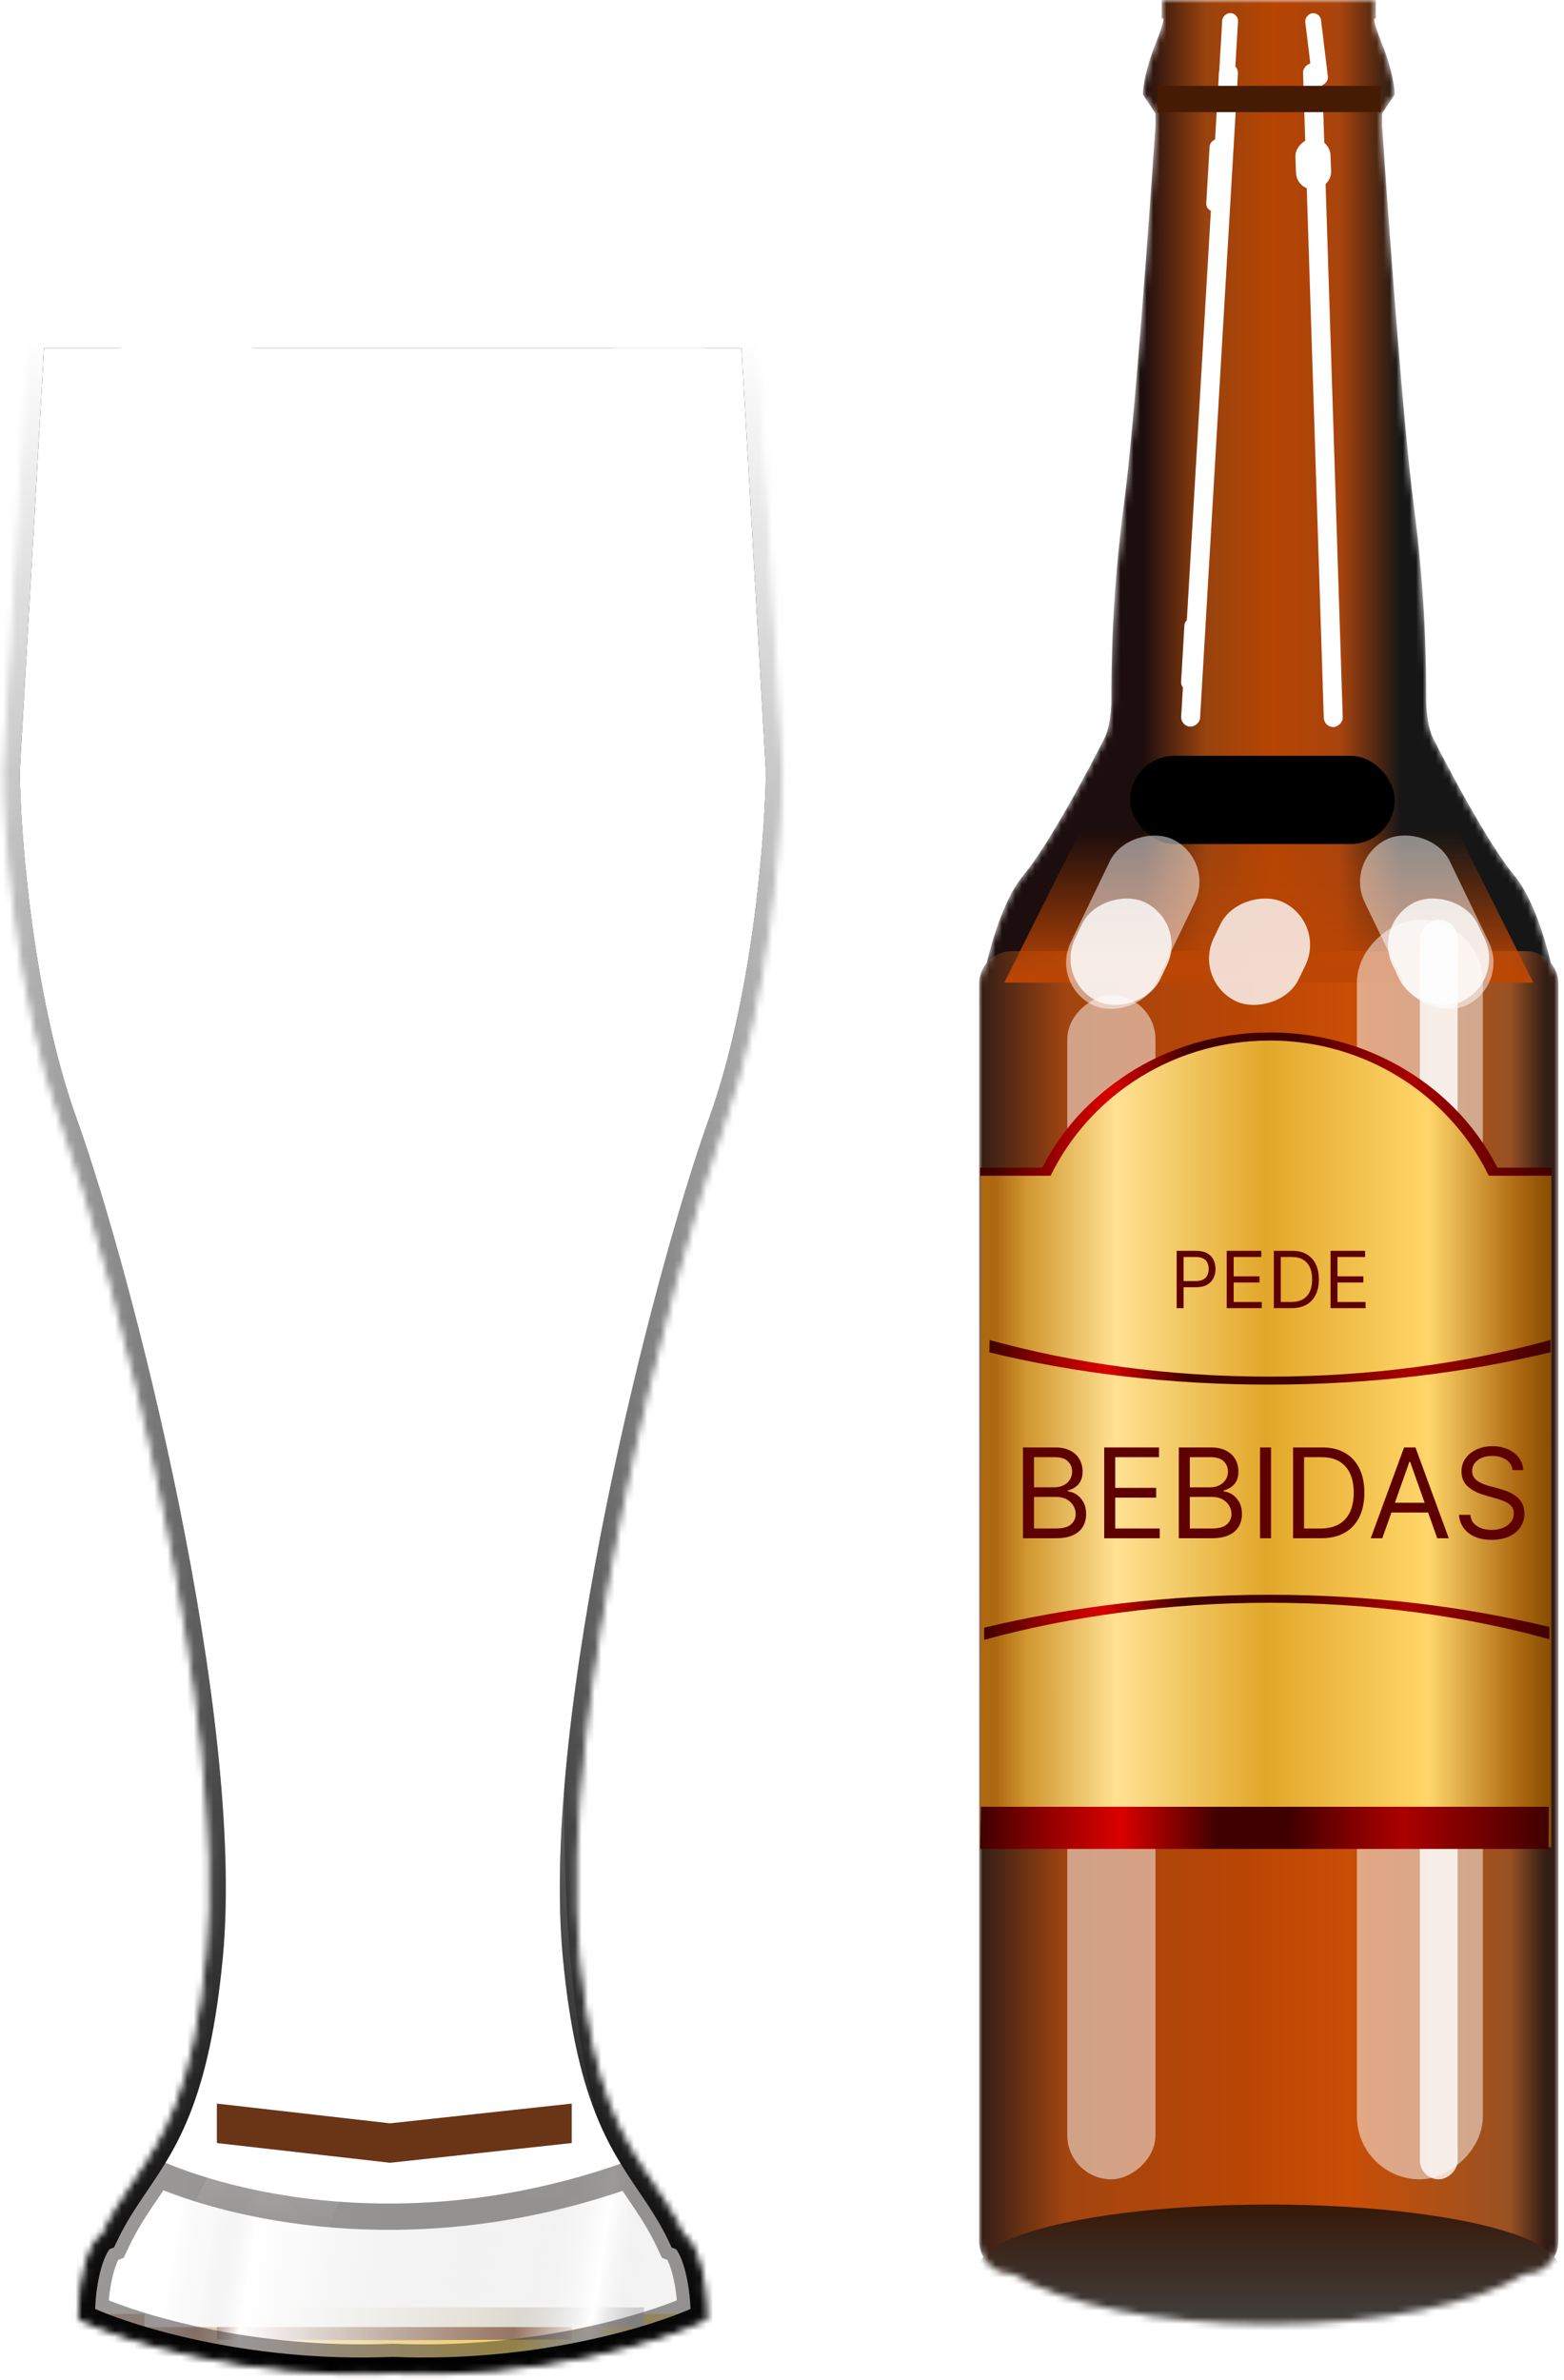 <svg width="238" height="362" viewBox="0 0 238 362" fill="none" xmlns="http://www.w3.org/2000/svg">
<mask id="mask0_202_1691" style="mask-type:alpha" maskUnits="userSpaceOnUse" x="0" y="50" width="120" height="312">
<path fill-rule="evenodd" clip-rule="evenodd" d="M12.45 352.515C18.811 355.568 37.182 361.446 59.776 360.53C82.371 361.446 100.742 355.568 107.103 352.515C107.103 346.103 105.322 340.938 103.668 340.302C102.202 337.161 100.542 334.71 98.847 332.208C94.361 325.586 89.632 318.607 87.638 297.555C84.203 261.297 101.378 194.124 109.774 170.843C116.492 152.217 118.425 127.46 118.553 117.41L114.736 51H59.776H4.817L1 117.41C1.127 127.46 3.061 152.217 9.778 170.843C18.175 194.124 35.35 261.297 31.915 297.555C29.92 318.607 25.192 325.586 20.706 332.208C19.011 334.71 17.35 337.161 15.885 340.302C14.231 340.938 12.45 346.103 12.45 352.515Z" fill="#C4C4C4"/>
<path d="M59.776 360.53L59.797 360.03L59.776 360.029L59.756 360.03L59.776 360.53ZM12.45 352.515H11.95V352.829L12.234 352.966L12.45 352.515ZM107.103 352.515L107.319 352.966L107.603 352.829V352.515H107.103ZM103.668 340.302L103.215 340.513L103.3 340.696L103.488 340.768L103.668 340.302ZM98.847 332.208L99.26 331.928L99.26 331.928L98.847 332.208ZM87.638 297.555L88.136 297.508L88.136 297.508L87.638 297.555ZM109.774 170.843L110.245 171.012L110.245 171.012L109.774 170.843ZM118.553 117.41L119.053 117.416L119.053 117.398L119.052 117.381L118.553 117.41ZM114.736 51L115.235 50.971L115.208 50.5H114.736V51ZM4.817 51V50.5H4.345L4.317 50.971L4.817 51ZM1 117.41L0.501 117.381L0.5 117.398L0.5 117.416L1 117.41ZM9.778 170.843L10.249 170.673L10.249 170.673L9.778 170.843ZM31.915 297.555L32.413 297.602L32.413 297.602L31.915 297.555ZM20.706 332.208L20.292 331.928L20.292 331.928L20.706 332.208ZM15.885 340.302L16.064 340.768L16.253 340.696L16.338 340.513L15.885 340.302ZM59.756 360.03C37.246 360.943 18.957 355.083 12.666 352.064L12.234 352.966C18.665 356.053 37.117 361.949 59.797 361.029L59.756 360.03ZM59.756 361.029C82.436 361.949 100.887 356.053 107.319 352.966L106.886 352.064C100.596 355.083 82.306 360.943 59.797 360.03L59.756 361.029ZM107.603 352.515C107.603 349.266 107.152 346.323 106.484 344.098C106.151 342.987 105.759 342.041 105.332 341.321C104.917 340.622 104.423 340.056 103.847 339.835L103.488 340.768C103.739 340.865 104.088 341.183 104.472 341.832C104.844 342.46 105.208 343.325 105.526 344.386C106.163 346.506 106.603 349.352 106.603 352.515H107.603ZM104.121 340.09C102.636 336.909 100.954 334.428 99.26 331.928L98.433 332.488C100.129 334.992 101.768 337.413 103.215 340.513L104.121 340.09ZM99.26 331.928C97.02 328.62 94.745 325.26 92.775 320.114C90.803 314.964 89.13 308.003 88.136 297.508L87.14 297.602C88.14 308.159 89.828 315.214 91.841 320.471C93.855 325.733 96.187 329.174 98.433 332.488L99.26 331.928ZM88.136 297.508C86.425 279.457 89.847 253.661 94.759 229.432C99.67 205.214 106.057 182.625 110.245 171.012L109.304 170.673C105.095 182.342 98.697 204.98 93.779 229.233C88.864 253.475 85.415 279.395 87.14 297.602L88.136 297.508ZM110.245 171.012C116.989 152.311 118.925 127.489 119.053 117.416L118.053 117.403C117.926 127.431 115.994 152.124 109.304 170.673L110.245 171.012ZM119.052 117.381L115.235 50.971L114.237 51.029L118.053 117.438L119.052 117.381ZM114.736 50.5H59.776V51.5H114.736V50.5ZM4.817 51.5H59.776V50.5H4.817V51.5ZM1.499 117.438L5.316 51.029L4.317 50.971L0.501 117.381L1.499 117.438ZM10.249 170.673C3.559 152.124 1.627 127.431 1.5 117.403L0.5 117.416C0.628 127.489 2.563 152.311 9.308 171.012L10.249 170.673ZM32.413 297.602C34.138 279.395 30.689 253.475 25.773 229.233C20.856 204.98 14.457 182.342 10.249 170.673L9.308 171.012C13.496 182.625 19.883 205.214 24.793 229.432C29.706 253.661 33.127 279.457 31.417 297.508L32.413 297.602ZM21.12 332.488C23.365 329.174 25.698 325.733 27.712 320.471C29.724 315.214 31.413 308.159 32.413 297.602L31.417 297.508C30.423 308.003 28.749 314.964 26.778 320.114C24.808 325.26 22.533 328.62 20.292 331.928L21.12 332.488ZM16.338 340.513C17.784 337.413 19.424 334.992 21.12 332.488L20.292 331.928C18.598 334.428 16.916 336.909 15.432 340.09L16.338 340.513ZM12.95 352.515C12.95 349.352 13.39 346.506 14.026 344.386C14.345 343.325 14.708 342.46 15.081 341.832C15.465 341.183 15.813 340.865 16.064 340.768L15.705 339.835C15.13 340.056 14.635 340.622 14.22 341.321C13.794 342.041 13.402 342.987 13.068 344.098C12.401 346.323 11.95 349.266 11.95 352.515H12.95Z" fill="black"/>
</mask>
<g mask="url(#mask0_202_1691)">
<rect y="352" width="127" height="22" fill="url(#paint0_linear_202_1691)"/>
<rect x="22" y="351" width="76" height="3" fill="url(#paint1_linear_202_1691)"/>
<g style="mix-blend-mode:overlay" filter="url(#filter0_f_202_1691)">
<path d="M33 362L59.357 362.667L87 362V363.333L59.357 364L33 363.333V362Z" fill="#6A3417"/>
</g>
<g style="mix-blend-mode:overlay" filter="url(#filter1_f_202_1691)">
<path d="M87 355.882L60.643 356L33 355.882L33 354L60.643 354L87 354L87 355.882Z" fill="#6A3417"/>
</g>
<g filter="url(#filter2_f_202_1691)">
<path fill-rule="evenodd" clip-rule="evenodd" d="M59.776 360.53C37.182 361.446 18.811 355.568 12.45 352.515C12.45 346.103 14.231 340.938 15.885 340.302C17.35 337.161 19.011 334.71 20.706 332.208C21.58 330.918 22.463 329.614 23.334 328.195C35.857 333.991 64.029 340.414 96.376 328.45C97.195 329.771 98.025 330.995 98.847 332.208C100.542 334.71 102.202 337.161 103.668 340.302C105.322 340.938 107.103 346.103 107.103 352.515C100.742 355.568 82.371 361.446 59.776 360.53Z" fill="url(#paint2_linear_202_1691)"/>
<path d="M59.857 358.531L59.776 358.528L59.695 358.531C38.714 359.382 21.473 354.272 14.475 351.239C14.574 348.726 14.957 346.502 15.463 344.817C15.759 343.83 16.08 343.088 16.371 342.597C16.549 342.296 16.669 342.168 16.709 342.128L17.356 341.879L17.697 341.147C19.087 338.169 20.662 335.839 22.362 333.33L22.372 333.315C22.938 332.48 23.519 331.622 24.103 330.722C37.49 336.39 64.57 341.84 95.55 330.876C96.1 331.72 96.648 332.528 97.181 333.316L97.191 333.33C98.891 335.839 100.466 338.169 101.855 341.147L102.197 341.879L102.844 342.128C102.884 342.168 103.004 342.296 103.182 342.597C103.473 343.088 103.794 343.83 104.09 344.817C104.595 346.502 104.979 348.726 105.078 351.239C98.08 354.272 80.838 359.382 59.857 358.531Z" stroke="#373131" stroke-opacity="0.5" stroke-width="4"/>
</g>
<g filter="url(#filter3_f_202_1691)">
<path d="M59.776 360.53L59.857 358.531L59.776 358.528L59.695 358.531L59.776 360.53ZM12.45 352.515H10.45V353.773L11.585 354.318L12.45 352.515ZM107.103 352.515L107.968 354.318L109.103 353.773V352.515H107.103ZM103.668 340.302L101.855 341.147L102.197 341.879L102.95 342.168L103.668 340.302ZM98.847 332.208L100.502 331.086L100.502 331.086L98.847 332.208ZM87.638 297.555L89.629 297.366L89.629 297.366L87.638 297.555ZM109.774 170.843L111.656 171.521L111.656 171.521L109.774 170.843ZM118.553 117.41L120.552 117.435L120.553 117.365L120.549 117.295L118.553 117.41ZM114.736 51L116.733 50.885L116.624 49H114.736V51ZM4.817 51V49H2.928L2.82 50.885L4.817 51ZM1 117.41L-0.997 117.295L-1.001 117.365L-1 117.435L1 117.41ZM9.778 170.843L11.66 170.164L11.66 170.164L9.778 170.843ZM31.915 297.555L33.906 297.744L33.906 297.744L31.915 297.555ZM20.706 332.208L19.05 331.086L19.05 331.086L20.706 332.208ZM15.885 340.302L16.603 342.168L17.356 341.879L17.697 341.147L15.885 340.302ZM59.695 358.531C37.441 359.434 19.394 353.629 13.315 350.712L11.585 354.318C18.228 357.507 36.923 363.458 59.857 362.528L59.695 358.531ZM59.695 362.528C82.63 363.458 101.325 357.507 107.968 354.318L106.237 350.712C100.159 353.629 82.112 359.434 59.857 358.531L59.695 362.528ZM109.103 352.515C109.103 349.138 108.635 346.047 107.921 343.667C107.565 342.482 107.13 341.413 106.622 340.556C106.162 339.78 105.448 338.843 104.386 338.435L102.95 342.168C102.714 342.078 102.843 342.025 103.182 342.597C103.473 343.087 103.794 343.83 104.09 344.817C104.679 346.782 105.103 349.48 105.103 352.515H109.103ZM105.48 339.456C103.939 336.153 102.193 333.581 100.502 331.086L97.191 333.33C98.891 335.839 100.466 338.169 101.855 341.147L105.48 339.456ZM100.502 331.086C98.268 327.789 96.079 324.551 94.176 319.578C92.266 314.589 90.614 307.769 89.629 297.366L85.647 297.744C86.656 308.393 88.365 315.589 90.44 321.008C92.52 326.443 94.939 330.005 97.191 333.33L100.502 331.086ZM89.629 297.366C87.941 279.551 91.32 253.941 96.229 229.73C101.129 205.564 107.498 183.048 111.656 171.521L107.893 170.164C103.654 181.919 97.237 204.63 92.309 228.935C87.39 253.196 83.9 279.301 85.647 297.744L89.629 297.366ZM111.656 171.521C118.483 152.59 120.424 127.576 120.552 117.435L116.553 117.384C116.427 127.344 114.5 151.844 107.893 170.164L111.656 171.521ZM120.549 117.295L116.733 50.885L112.739 51.115L116.556 117.524L120.549 117.295ZM114.736 49H59.776V53H114.736V49ZM4.817 53H59.776V49H4.817V53ZM2.997 117.524L6.813 51.115L2.82 50.885L-0.997 117.295L2.997 117.524ZM11.66 170.164C5.053 151.844 3.126 127.344 3 117.384L-1 117.435C-0.871 127.576 1.069 152.59 7.897 171.521L11.66 170.164ZM33.906 297.744C35.653 279.301 32.163 253.196 27.244 228.935C22.316 204.63 15.899 181.919 11.66 170.164L7.897 171.521C12.054 183.048 18.423 205.564 23.323 229.73C28.232 253.941 31.611 279.551 29.924 297.366L33.906 297.744ZM22.362 333.33C24.614 330.005 27.032 326.443 29.113 321.008C31.187 315.589 32.897 308.393 33.906 297.744L29.924 297.366C28.938 307.769 27.287 314.589 25.377 319.578C23.473 324.551 21.284 327.789 19.05 331.086L22.362 333.33ZM17.697 341.147C19.087 338.169 20.662 335.839 22.362 333.33L19.05 331.086C17.36 333.581 15.614 336.153 14.072 339.456L17.697 341.147ZM14.45 352.515C14.45 349.48 14.873 346.782 15.463 344.817C15.759 343.83 16.08 343.087 16.371 342.597C16.709 342.025 16.838 342.078 16.603 342.168L15.167 338.435C14.104 338.843 13.391 339.78 12.93 340.556C12.422 341.413 11.987 342.482 11.632 343.667C10.917 346.047 10.45 349.138 10.45 352.515H14.45Z" fill="black"/>
<path d="M59.776 360.53L59.857 358.531L59.776 358.528L59.695 358.531L59.776 360.53ZM12.45 352.515H10.45V353.773L11.585 354.318L12.45 352.515ZM107.103 352.515L107.968 354.318L109.103 353.773V352.515H107.103ZM103.668 340.302L101.855 341.147L102.197 341.879L102.95 342.168L103.668 340.302ZM98.847 332.208L100.502 331.086L100.502 331.086L98.847 332.208ZM87.638 297.555L89.629 297.366L89.629 297.366L87.638 297.555ZM109.774 170.843L111.656 171.521L111.656 171.521L109.774 170.843ZM118.553 117.41L120.552 117.435L120.553 117.365L120.549 117.295L118.553 117.41ZM114.736 51L116.733 50.885L116.624 49H114.736V51ZM4.817 51V49H2.928L2.82 50.885L4.817 51ZM1 117.41L-0.997 117.295L-1.001 117.365L-1 117.435L1 117.41ZM9.778 170.843L11.66 170.164L11.66 170.164L9.778 170.843ZM31.915 297.555L33.906 297.744L33.906 297.744L31.915 297.555ZM20.706 332.208L19.05 331.086L19.05 331.086L20.706 332.208ZM15.885 340.302L16.603 342.168L17.356 341.879L17.697 341.147L15.885 340.302ZM59.695 358.531C37.441 359.434 19.394 353.629 13.315 350.712L11.585 354.318C18.228 357.507 36.923 363.458 59.857 362.528L59.695 358.531ZM59.695 362.528C82.63 363.458 101.325 357.507 107.968 354.318L106.237 350.712C100.159 353.629 82.112 359.434 59.857 358.531L59.695 362.528ZM109.103 352.515C109.103 349.138 108.635 346.047 107.921 343.667C107.565 342.482 107.13 341.413 106.622 340.556C106.162 339.78 105.448 338.843 104.386 338.435L102.95 342.168C102.714 342.078 102.843 342.025 103.182 342.597C103.473 343.087 103.794 343.83 104.09 344.817C104.679 346.782 105.103 349.48 105.103 352.515H109.103ZM105.48 339.456C103.939 336.153 102.193 333.581 100.502 331.086L97.191 333.33C98.891 335.839 100.466 338.169 101.855 341.147L105.48 339.456ZM100.502 331.086C98.268 327.789 96.079 324.551 94.176 319.578C92.266 314.589 90.614 307.769 89.629 297.366L85.647 297.744C86.656 308.393 88.365 315.589 90.44 321.008C92.52 326.443 94.939 330.005 97.191 333.33L100.502 331.086ZM89.629 297.366C87.941 279.551 91.32 253.941 96.229 229.73C101.129 205.564 107.498 183.048 111.656 171.521L107.893 170.164C103.654 181.919 97.237 204.63 92.309 228.935C87.39 253.196 83.9 279.301 85.647 297.744L89.629 297.366ZM111.656 171.521C118.483 152.59 120.424 127.576 120.552 117.435L116.553 117.384C116.427 127.344 114.5 151.844 107.893 170.164L111.656 171.521ZM120.549 117.295L116.733 50.885L112.739 51.115L116.556 117.524L120.549 117.295ZM114.736 49H59.776V53H114.736V49ZM4.817 53H59.776V49H4.817V53ZM2.997 117.524L6.813 51.115L2.82 50.885L-0.997 117.295L2.997 117.524ZM11.66 170.164C5.053 151.844 3.126 127.344 3 117.384L-1 117.435C-0.871 127.576 1.069 152.59 7.897 171.521L11.66 170.164ZM33.906 297.744C35.653 279.301 32.163 253.196 27.244 228.935C22.316 204.63 15.899 181.919 11.66 170.164L7.897 171.521C12.054 183.048 18.423 205.564 23.323 229.73C28.232 253.941 31.611 279.551 29.924 297.366L33.906 297.744ZM22.362 333.33C24.614 330.005 27.032 326.443 29.113 321.008C31.187 315.589 32.897 308.393 33.906 297.744L29.924 297.366C28.938 307.769 27.287 314.589 25.377 319.578C23.473 324.551 21.284 327.789 19.05 331.086L22.362 333.33ZM17.697 341.147C19.087 338.169 20.662 335.839 22.362 333.33L19.05 331.086C17.36 333.581 15.614 336.153 14.072 339.456L17.697 341.147ZM14.45 352.515C14.45 349.48 14.873 346.782 15.463 344.817C15.759 343.83 16.08 343.087 16.371 342.597C16.709 342.025 16.838 342.078 16.603 342.168L15.167 338.435C14.104 338.843 13.391 339.78 12.93 340.556C12.422 341.413 11.987 342.482 11.632 343.667C10.917 346.047 10.45 349.138 10.45 352.515H14.45Z" fill="url(#paint3_linear_202_1691)"/>
</g>
<g filter="url(#filter4_f_202_1691)">
<path d="M28.495 51L25.427 108.469C26.194 121.24 29.186 150.457 35.016 165.157C42.304 183.531 62.633 297.688 38.085 340.302" stroke="url(#paint4_linear_202_1691)" stroke-width="20"/>
</g>
<g opacity="0.6" filter="url(#filter5_f_202_1691)">
<path d="M100.217 51L103.286 108.469C102.519 121.24 99.527 150.457 93.697 165.157C86.409 183.531 66.079 297.688 90.628 340.302" stroke="url(#paint5_linear_202_1691)" stroke-width="14"/>
</g>
<g style="mix-blend-mode:overlay" filter="url(#filter6_f_202_1691)">
<path d="M33 320L59.357 323L87 320V326L59.357 329L33 326V320Z" fill="#6A3417"/>
</g>
</g>
<mask id="mask1_202_1691" style="mask-type:alpha" maskUnits="userSpaceOnUse" x="149" y="0" width="89" height="354">
<path fill-rule="evenodd" clip-rule="evenodd" d="M149 152.347L149 149.682C149 148.468 149.433 147.354 150.153 146.488C151.287 141.816 153.138 136.266 155.707 133.184C159.54 128.585 165.608 117.215 168.163 112.105C168.483 111.466 169.121 109.422 169.121 106.356C169.121 102.523 169.121 91.025 171.038 76.653C172.571 65.155 174.87 33.536 175.828 19.163V17.247L173.912 14.372C173.912 13.414 174.295 10.54 175.828 6.707C177.362 2.874 177.106 2.555 176.787 2.874V0L193.075 0V144.682L193.075 0L209.364 0V2.874C209.045 2.555 208.789 2.874 210.322 6.707C211.855 10.54 212.239 13.414 212.239 14.372L210.322 17.247V19.163C211.28 33.536 213.58 65.155 215.113 76.653C217.029 91.025 217.029 102.523 217.029 106.356C217.029 109.422 217.668 111.466 217.987 112.105C220.543 117.215 226.611 128.585 230.444 133.184C233.012 136.266 234.864 141.816 235.998 146.488C236.718 147.354 237.151 148.468 237.151 149.682V152.347V339.18L237.151 339.188L237.151 339.197V340.895C237.151 343.657 234.912 345.895 232.151 345.895H232.067C224.677 350.454 209.989 353.561 193.075 353.561C176.162 353.561 161.474 350.454 154.084 345.895H154C151.239 345.895 149 343.657 149 340.895L149 152.347Z" fill="url(#paint6_linear_202_1691)"/>
</mask>
<g mask="url(#mask1_202_1691)">
<path fill-rule="evenodd" clip-rule="evenodd" d="M149 152.347C149.639 147.876 151.874 137.783 155.707 133.184C159.54 128.585 165.608 117.215 168.163 112.105C168.483 111.466 169.121 109.422 169.121 106.356C169.121 102.523 169.121 91.025 171.038 76.653C172.571 65.155 174.87 33.536 175.828 19.163V17.247L173.912 14.372C173.912 13.414 174.295 10.54 175.828 6.707C177.362 2.874 177.106 2.555 176.787 2.874V0L193.075 0V152.347H149ZM209.364 0L193.075 0V152.347H237.151C236.512 147.876 234.276 137.783 230.444 133.184C226.611 128.585 220.543 117.215 217.987 112.105C217.668 111.466 217.029 109.422 217.029 106.356C217.029 102.523 217.029 91.025 215.113 76.653C213.58 65.155 211.28 33.536 210.322 19.163V17.247L212.239 14.372C212.239 13.414 211.855 10.54 210.322 6.707C208.789 2.874 209.045 2.555 209.364 2.874V0Z" fill="url(#paint7_linear_202_1691)"/>
<path fill-rule="evenodd" clip-rule="evenodd" d="M154 144.682C151.239 144.682 149 146.921 149 149.682V340.895C149 343.657 151.239 345.895 154 345.895H154.084C161.474 350.454 176.162 353.561 193.075 353.561C209.989 353.561 224.677 350.454 232.067 345.895H232.151C234.912 345.895 237.151 343.657 237.151 340.895V339.197C237.151 339.194 237.151 339.191 237.151 339.188C237.151 339.185 237.151 339.183 237.151 339.18V149.682C237.151 146.921 234.912 144.682 232.151 144.682H154Z" fill="url(#paint8_linear_202_1691)"/>
<g filter="url(#filter7_f_202_1691)">
<ellipse cx="193.075" cy="344.937" rx="44.075" ry="9.582" fill="url(#paint9_linear_202_1691)"/>
</g>
<g filter="url(#filter8_f_202_1691)">
<path d="M164.331 126.477H221.82L233.318 149.473H152.833L164.331 126.477Z" fill="url(#paint10_linear_202_1691)"/>
</g>
<g filter="url(#filter9_f_202_1691)">
<rect x="171.996" y="114.979" width="40.243" height="13.414" rx="6.707" fill="black"/>
</g>
<g filter="url(#filter10_f_202_1691)">
<rect x="162.414" y="331.523" width="180.134" height="13.414" rx="6.707" transform="rotate(-90 162.414 331.523)" fill="white" fill-opacity="0.5"/>
</g>
<g filter="url(#filter11_f_202_1691)">
<rect x="179.661" y="110.452" width="101.044" height="2.884" rx="1.442" transform="rotate(-86.639 179.661 110.452)" fill="white"/>
</g>
<g filter="url(#filter12_f_202_1691)">
<rect x="179.661" y="104.932" width="11.052" height="2.41" rx="1.205" transform="rotate(-86.639 179.661 104.932)" fill="white"/>
</g>
<g filter="url(#filter13_f_202_1691)">
<rect x="183.494" y="32.112" width="11.052" height="2.41" rx="1.205" transform="rotate(-86.639 183.494 32.112)" fill="white"/>
</g>
<g filter="url(#filter14_f_202_1691)">
<rect x="197.31" y="28.936" width="7.754" height="5.35" rx="2.675" transform="rotate(-92.054 197.31 28.936)" fill="white"/>
</g>
<g filter="url(#filter15_f_202_1691)">
<rect x="185.41" y="12.949" width="11.052" height="2.41" rx="1.205" transform="rotate(-86.639 185.41 12.949)" fill="white"/>
</g>
<g filter="url(#filter16_f_202_1691)">
<rect x="199.821" y="13.134" width="11.052" height="2.41" rx="1.205" transform="rotate(-96.921 199.821 13.134)" fill="white"/>
</g>
<g filter="url(#filter17_f_202_1691)">
<rect x="201.492" y="110.643" width="101.044" height="2.884" rx="1.442" transform="rotate(-91.842 201.492 110.643)" fill="white"/>
</g>
<g filter="url(#filter18_f_202_1691)">
<rect x="206.49" y="331.523" width="191.632" height="19.163" rx="9.582" transform="rotate(-90 206.49 331.523)" fill="white" fill-opacity="0.5"/>
</g>
<g filter="url(#filter19_f_202_1691)">
<rect x="216.071" y="331.523" width="191.632" height="5.749" rx="2.874" transform="rotate(-90 216.071 331.523)" fill="white" fill-opacity="0.8"/>
</g>
<g filter="url(#filter20_f_202_1691)">
<rect x="159.83" y="149.774" width="27.995" height="14.367" rx="7.183" transform="rotate(-64.242 159.83 149.774)" fill="white" fill-opacity="0.5"/>
</g>
<g filter="url(#filter21_f_202_1691)">
<rect width="27.995" height="14.367" rx="7.183" transform="matrix(-0.435 -0.901 -0.901 0.435 229.678 149.774)" fill="white" fill-opacity="0.5"/>
</g>
<g filter="url(#filter22_f_202_1691)">
<rect x="160.498" y="149.17" width="16.686" height="14.367" rx="7.183" transform="rotate(-64.242 160.498 149.17)" fill="white" fill-opacity="0.8"/>
</g>
<g filter="url(#filter23_f_202_1691)">
<rect x="181.577" y="149.17" width="16.686" height="14.367" rx="7.183" transform="rotate(-64.242 181.577 149.17)" fill="white" fill-opacity="0.8"/>
</g>
<g filter="url(#filter24_f_202_1691)">
<rect width="16.686" height="14.367" rx="7.183" transform="matrix(-0.435 -0.901 -0.901 0.435 229.011 149.17)" fill="white" fill-opacity="0.8"/>
</g>
</g>
<g filter="url(#filter25_f_202_1691)">
<rect x="176.151" y="13.061" width="34" height="4" fill="#461B03"/>
</g>
<g clip-path="url(#clip0_202_1691)">
<path fill-rule="evenodd" clip-rule="evenodd" d="M160.044 178.428C161.701 167.451 175.891 157.595 193.151 157.595C210.41 157.595 224.6 167.451 226.257 178.428H236.077L236.056 280.992H149.151L149.269 178.428H160.044Z" fill="url(#paint11_linear_202_1691)"/>
<path d="M193.14 210.629C208.465 210.629 222.985 208.855 235.959 205.704V203.834C223.038 207.402 208.486 209.411 193.129 209.411C177.772 209.411 163.499 207.402 150.589 203.845L150.567 205.725C163.531 208.877 177.804 210.629 193.14 210.629Z" fill="url(#paint12_linear_202_1691)"/>
<path d="M193.14 242.595C177.826 242.595 162.748 244.464 149.762 247.605V249.454C162.683 245.896 177.783 243.813 193.14 243.813C208.497 243.813 222.867 245.8 235.777 249.358L235.788 247.499C222.813 244.358 208.465 242.595 193.14 242.595Z" fill="url(#paint13_linear_202_1691)"/>
<path d="M159.367 178.856C159.539 178.856 159.7 178.856 159.872 178.856C162.673 173.118 166.976 168.225 172.288 164.646C178.234 160.64 185.445 158.289 193.215 158.289C193.913 158.289 194.621 158.311 195.308 158.343C204.902 158.866 213.519 162.969 219.787 169.315C222.534 172.103 224.831 175.319 226.558 178.856C226.902 178.856 227.256 178.856 227.599 178.856C229.284 178.856 233.212 178.856 236.099 178.856C236.099 178.45 236.099 178.033 236.11 177.627C233.716 177.627 231.334 177.627 228.941 177.627C228.576 177.627 228.222 177.627 227.857 177.627C226.065 174.091 223.682 170.875 220.817 168.086C214.314 161.74 205.363 157.638 195.404 157.114C194.696 157.082 193.966 157.061 193.236 157.061C185.166 157.061 177.676 159.411 171.505 163.418C165.989 166.997 161.524 171.89 158.616 177.627C158.444 177.627 158.273 177.627 158.101 177.627C155.772 177.627 151.501 177.627 149.172 177.627C149.161 178.033 149.161 178.45 149.151 178.856C152.66 178.856 158.208 178.856 159.367 178.856Z" fill="url(#paint14_linear_202_1691)"/>
<path d="M235.68 274.849H149.269L149.151 281.259H235.659L235.68 274.849Z" fill="url(#paint15_linear_202_1691)"/>
</g>
<path d="M179.057 199V190.273H182.006C182.69 190.273 183.25 190.396 183.685 190.643C184.122 190.888 184.446 191.219 184.656 191.636C184.866 192.054 184.972 192.52 184.972 193.034C184.972 193.548 184.866 194.016 184.656 194.436C184.449 194.857 184.128 195.192 183.693 195.442C183.259 195.689 182.702 195.812 182.023 195.812H179.909V194.875H181.989C182.457 194.875 182.834 194.794 183.118 194.632C183.402 194.47 183.608 194.251 183.736 193.976C183.866 193.697 183.932 193.384 183.932 193.034C183.932 192.685 183.866 192.372 183.736 192.097C183.608 191.821 183.401 191.605 183.114 191.449C182.827 191.29 182.446 191.21 181.972 191.21H180.114V199H179.057ZM186.674 199V190.273H191.941V191.21H187.731V194.159H191.668V195.097H187.731V198.062H192.009V199H186.674ZM196.539 199H193.846V190.273H196.658C197.505 190.273 198.229 190.447 198.832 190.797C199.434 191.143 199.896 191.642 200.217 192.293C200.538 192.94 200.698 193.716 200.698 194.619C200.698 195.528 200.536 196.311 200.212 196.967C199.888 197.621 199.417 198.124 198.798 198.476C198.178 198.825 197.425 199 196.539 199ZM194.903 198.062H196.471C197.192 198.062 197.79 197.923 198.265 197.645C198.739 197.366 199.093 196.97 199.326 196.456C199.559 195.942 199.675 195.33 199.675 194.619C199.675 193.915 199.56 193.308 199.33 192.8C199.1 192.288 198.756 191.896 198.299 191.624C197.842 191.348 197.272 191.21 196.59 191.21H194.903V198.062ZM202.471 199V190.273H207.738V191.21H203.528V194.159H207.465V195.097H203.528V198.062H207.806V199H202.471Z" fill="#5F0000"/>
<path d="M155.673 234V220.182H160.504C161.467 220.182 162.261 220.348 162.886 220.681C163.511 221.009 163.977 221.453 164.283 222.01C164.589 222.564 164.741 223.178 164.741 223.852C164.741 224.446 164.636 224.936 164.424 225.323C164.217 225.71 163.943 226.016 163.601 226.241C163.264 226.466 162.897 226.632 162.501 226.74V226.875C162.924 226.902 163.349 227.05 163.777 227.32C164.204 227.59 164.562 227.977 164.849 228.481C165.137 228.985 165.281 229.601 165.281 230.33C165.281 231.022 165.124 231.645 164.809 232.199C164.494 232.752 163.997 233.19 163.318 233.514C162.639 233.838 161.755 234 160.666 234H155.673ZM157.347 232.516H160.666C161.759 232.516 162.535 232.304 162.994 231.881C163.457 231.454 163.689 230.937 163.689 230.33C163.689 229.862 163.57 229.43 163.331 229.034C163.093 228.634 162.753 228.314 162.312 228.076C161.872 227.833 161.35 227.712 160.747 227.712H157.347V232.516ZM157.347 226.254H160.45C160.954 226.254 161.408 226.155 161.813 225.957C162.223 225.759 162.546 225.481 162.785 225.121C163.028 224.761 163.149 224.338 163.149 223.852C163.149 223.245 162.938 222.73 162.515 222.307C162.092 221.88 161.422 221.666 160.504 221.666H157.347V226.254ZM168.031 234V220.182H176.37V221.666H169.704V226.335H175.938V227.82H169.704V232.516H176.478V234H168.031ZM179.386 234V220.182H184.217C185.18 220.182 185.974 220.348 186.599 220.681C187.224 221.009 187.69 221.453 187.996 222.01C188.301 222.564 188.454 223.178 188.454 223.852C188.454 224.446 188.349 224.936 188.137 225.323C187.93 225.71 187.656 226.016 187.314 226.241C186.977 226.466 186.61 226.632 186.214 226.74V226.875C186.637 226.902 187.062 227.05 187.49 227.32C187.917 227.59 188.274 227.977 188.562 228.481C188.85 228.985 188.994 229.601 188.994 230.33C188.994 231.022 188.837 231.645 188.522 232.199C188.207 232.752 187.71 233.19 187.031 233.514C186.352 233.838 185.468 234 184.379 234H179.386ZM181.059 232.516H184.379C185.472 232.516 186.248 232.304 186.707 231.881C187.17 231.454 187.402 230.937 187.402 230.33C187.402 229.862 187.283 229.43 187.044 229.034C186.806 228.634 186.466 228.314 186.025 228.076C185.585 227.833 185.063 227.712 184.46 227.712H181.059V232.516ZM181.059 226.254H184.163C184.667 226.254 185.121 226.155 185.526 225.957C185.935 225.759 186.259 225.481 186.498 225.121C186.741 224.761 186.862 224.338 186.862 223.852C186.862 223.245 186.651 222.73 186.228 222.307C185.805 221.88 185.135 221.666 184.217 221.666H181.059V226.254ZM193.417 220.182V234H191.744V220.182H193.417ZM201.036 234H196.772V220.182H201.225C202.565 220.182 203.713 220.458 204.666 221.012C205.62 221.56 206.351 222.35 206.859 223.38C207.367 224.406 207.621 225.634 207.621 227.064C207.621 228.503 207.365 229.743 206.852 230.782C206.339 231.816 205.593 232.612 204.612 233.17C203.632 233.723 202.44 234 201.036 234ZM198.445 232.516H200.928C202.071 232.516 203.018 232.295 203.769 231.854C204.52 231.414 205.08 230.786 205.449 229.972C205.818 229.158 206.002 228.188 206.002 227.064C206.002 225.948 205.82 224.988 205.456 224.183C205.091 223.373 204.547 222.752 203.823 222.321C203.099 221.884 202.197 221.666 201.117 221.666H198.445V232.516ZM210.346 234H208.591L213.665 220.182H215.392L220.466 234H218.712L214.583 222.368H214.475L210.346 234ZM210.993 228.602H218.064V230.087H210.993V228.602ZM230.175 223.636C230.094 222.953 229.766 222.422 229.19 222.044C228.615 221.666 227.908 221.477 227.072 221.477C226.46 221.477 225.925 221.576 225.466 221.774C225.012 221.972 224.656 222.244 224.4 222.591C224.148 222.937 224.022 223.33 224.022 223.771C224.022 224.14 224.11 224.457 224.285 224.723C224.465 224.984 224.694 225.202 224.973 225.377C225.252 225.548 225.545 225.69 225.85 225.802C226.156 225.91 226.438 225.998 226.694 226.065L228.097 226.443C228.457 226.538 228.857 226.668 229.298 226.835C229.744 227.001 230.169 227.228 230.574 227.516C230.983 227.799 231.32 228.164 231.586 228.609C231.851 229.054 231.984 229.601 231.984 230.249C231.984 230.995 231.788 231.67 231.397 232.273C231.01 232.875 230.443 233.355 229.696 233.71C228.954 234.065 228.052 234.243 226.991 234.243C226.001 234.243 225.144 234.083 224.42 233.764C223.7 233.444 223.134 232.999 222.72 232.428C222.31 231.857 222.079 231.193 222.025 230.438H223.752C223.797 230.959 223.973 231.391 224.278 231.733C224.589 232.07 224.98 232.322 225.452 232.489C225.929 232.651 226.442 232.732 226.991 232.732C227.629 232.732 228.203 232.628 228.711 232.421C229.22 232.21 229.622 231.917 229.919 231.544C230.216 231.166 230.364 230.725 230.364 230.222C230.364 229.763 230.236 229.389 229.98 229.102C229.723 228.814 229.386 228.58 228.968 228.4C228.549 228.22 228.097 228.062 227.612 227.928L225.911 227.442C224.832 227.131 223.977 226.688 223.347 226.113C222.718 225.537 222.403 224.783 222.403 223.852C222.403 223.079 222.612 222.404 223.03 221.828C223.453 221.248 224.02 220.798 224.73 220.479C225.446 220.155 226.244 219.993 227.126 219.993C228.016 219.993 228.808 220.153 229.501 220.472C230.193 220.787 230.742 221.219 231.147 221.767C231.556 222.316 231.772 222.939 231.795 223.636H230.175Z" fill="#5F0000"/>
<defs>
<filter id="filter0_f_202_1691" x="28" y="357" width="64" height="12" filterUnits="userSpaceOnUse" color-interpolation-filters="sRGB">
<feFlood flood-opacity="0" result="BackgroundImageFix"/>
<feBlend mode="normal" in="SourceGraphic" in2="BackgroundImageFix" result="shape"/>
<feGaussianBlur stdDeviation="2.5" result="effect1_foregroundBlur_202_1691"/>
</filter>
<filter id="filter1_f_202_1691" x="28" y="349" width="64" height="12" filterUnits="userSpaceOnUse" color-interpolation-filters="sRGB">
<feFlood flood-opacity="0" result="BackgroundImageFix"/>
<feBlend mode="normal" in="SourceGraphic" in2="BackgroundImageFix" result="shape"/>
<feGaussianBlur stdDeviation="2.5" result="effect1_foregroundBlur_202_1691"/>
</filter>
<filter id="filter2_f_202_1691" x="8.45" y="324.195" width="102.653" height="40.431" filterUnits="userSpaceOnUse" color-interpolation-filters="sRGB">
<feFlood flood-opacity="0" result="BackgroundImageFix"/>
<feBlend mode="normal" in="SourceGraphic" in2="BackgroundImageFix" result="shape"/>
<feGaussianBlur stdDeviation="2" result="effect1_foregroundBlur_202_1691"/>
</filter>
<filter id="filter3_f_202_1691" x="-7.001" y="43" width="133.554" height="325.625" filterUnits="userSpaceOnUse" color-interpolation-filters="sRGB">
<feFlood flood-opacity="0" result="BackgroundImageFix"/>
<feBlend mode="normal" in="SourceGraphic" in2="BackgroundImageFix" result="shape"/>
<feGaussianBlur stdDeviation="3" result="effect1_foregroundBlur_202_1691"/>
</filter>
<filter id="filter4_f_202_1691" x="5.411" y="40.467" width="64.442" height="314.827" filterUnits="userSpaceOnUse" color-interpolation-filters="sRGB">
<feFlood flood-opacity="0" result="BackgroundImageFix"/>
<feBlend mode="normal" in="SourceGraphic" in2="BackgroundImageFix" result="shape"/>
<feGaussianBlur stdDeviation="5" result="effect1_foregroundBlur_202_1691"/>
</filter>
<filter id="filter5_f_202_1691" x="61.859" y="40.627" width="58.438" height="313.169" filterUnits="userSpaceOnUse" color-interpolation-filters="sRGB">
<feFlood flood-opacity="0" result="BackgroundImageFix"/>
<feBlend mode="normal" in="SourceGraphic" in2="BackgroundImageFix" result="shape"/>
<feGaussianBlur stdDeviation="5" result="effect1_foregroundBlur_202_1691"/>
</filter>
<filter id="filter6_f_202_1691" x="28" y="315" width="64" height="19" filterUnits="userSpaceOnUse" color-interpolation-filters="sRGB">
<feFlood flood-opacity="0" result="BackgroundImageFix"/>
<feBlend mode="normal" in="SourceGraphic" in2="BackgroundImageFix" result="shape"/>
<feGaussianBlur stdDeviation="2.5" result="effect1_foregroundBlur_202_1691"/>
</filter>
<filter id="filter7_f_202_1691" x="145" y="331.356" width="96.151" height="27.163" filterUnits="userSpaceOnUse" color-interpolation-filters="sRGB">
<feFlood flood-opacity="0" result="BackgroundImageFix"/>
<feBlend mode="normal" in="SourceGraphic" in2="BackgroundImageFix" result="shape"/>
<feGaussianBlur stdDeviation="2" result="effect1_foregroundBlur_202_1691"/>
</filter>
<filter id="filter8_f_202_1691" x="150.833" y="124.477" width="84.485" height="26.996" filterUnits="userSpaceOnUse" color-interpolation-filters="sRGB">
<feFlood flood-opacity="0" result="BackgroundImageFix"/>
<feBlend mode="normal" in="SourceGraphic" in2="BackgroundImageFix" result="shape"/>
<feGaussianBlur stdDeviation="1" result="effect1_foregroundBlur_202_1691"/>
</filter>
<filter id="filter9_f_202_1691" x="166.996" y="109.979" width="50.243" height="23.414" filterUnits="userSpaceOnUse" color-interpolation-filters="sRGB">
<feFlood flood-opacity="0" result="BackgroundImageFix"/>
<feBlend mode="normal" in="SourceGraphic" in2="BackgroundImageFix" result="shape"/>
<feGaussianBlur stdDeviation="2.5" result="effect1_foregroundBlur_202_1691"/>
</filter>
<filter id="filter10_f_202_1691" x="157.414" y="146.389" width="23.414" height="190.134" filterUnits="userSpaceOnUse" color-interpolation-filters="sRGB">
<feFlood flood-opacity="0" result="BackgroundImageFix"/>
<feBlend mode="normal" in="SourceGraphic" in2="BackgroundImageFix" result="shape"/>
<feGaussianBlur stdDeviation="2.5" result="effect1_foregroundBlur_202_1691"/>
</filter>
<filter id="filter11_f_202_1691" x="174.743" y="4.664" width="18.639" height="110.875" filterUnits="userSpaceOnUse" color-interpolation-filters="sRGB">
<feFlood flood-opacity="0" result="BackgroundImageFix"/>
<feBlend mode="normal" in="SourceGraphic" in2="BackgroundImageFix" result="shape"/>
<feGaussianBlur stdDeviation="2.5" result="effect1_foregroundBlur_202_1691"/>
</filter>
<filter id="filter12_f_202_1691" x="176.73" y="90.968" width="8.916" height="17.037" filterUnits="userSpaceOnUse" color-interpolation-filters="sRGB">
<feFlood flood-opacity="0" result="BackgroundImageFix"/>
<feBlend mode="normal" in="SourceGraphic" in2="BackgroundImageFix" result="shape"/>
<feGaussianBlur stdDeviation="1.5" result="effect1_foregroundBlur_202_1691"/>
</filter>
<filter id="filter13_f_202_1691" x="180.562" y="18.148" width="8.916" height="17.037" filterUnits="userSpaceOnUse" color-interpolation-filters="sRGB">
<feFlood flood-opacity="0" result="BackgroundImageFix"/>
<feBlend mode="normal" in="SourceGraphic" in2="BackgroundImageFix" result="shape"/>
<feGaussianBlur stdDeviation="1.5" result="effect1_foregroundBlur_202_1691"/>
</filter>
<filter id="filter14_f_202_1691" x="194.127" y="18.09" width="11.436" height="13.753" filterUnits="userSpaceOnUse" color-interpolation-filters="sRGB">
<feFlood flood-opacity="0" result="BackgroundImageFix"/>
<feBlend mode="normal" in="SourceGraphic" in2="BackgroundImageFix" result="shape"/>
<feGaussianBlur stdDeviation="1.5" result="effect1_foregroundBlur_202_1691"/>
</filter>
<filter id="filter15_f_202_1691" x="182.479" y="-1.015" width="8.916" height="17.037" filterUnits="userSpaceOnUse" color-interpolation-filters="sRGB">
<feFlood flood-opacity="0" result="BackgroundImageFix"/>
<feBlend mode="normal" in="SourceGraphic" in2="BackgroundImageFix" result="shape"/>
<feGaussianBlur stdDeviation="1.5" result="effect1_foregroundBlur_202_1691"/>
</filter>
<filter id="filter16_f_202_1691" x="195.625" y="-0.991" width="9.451" height="16.989" filterUnits="userSpaceOnUse" color-interpolation-filters="sRGB">
<feFlood flood-opacity="0" result="BackgroundImageFix"/>
<feBlend mode="normal" in="SourceGraphic" in2="BackgroundImageFix" result="shape"/>
<feGaussianBlur stdDeviation="1.5" result="effect1_foregroundBlur_202_1691"/>
</filter>
<filter id="filter17_f_202_1691" x="193.29" y="4.605" width="16.039" height="110.993" filterUnits="userSpaceOnUse" color-interpolation-filters="sRGB">
<feFlood flood-opacity="0" result="BackgroundImageFix"/>
<feBlend mode="normal" in="SourceGraphic" in2="BackgroundImageFix" result="shape"/>
<feGaussianBlur stdDeviation="2.5" result="effect1_foregroundBlur_202_1691"/>
</filter>
<filter id="filter18_f_202_1691" x="201.49" y="134.891" width="29.163" height="201.632" filterUnits="userSpaceOnUse" color-interpolation-filters="sRGB">
<feFlood flood-opacity="0" result="BackgroundImageFix"/>
<feBlend mode="normal" in="SourceGraphic" in2="BackgroundImageFix" result="shape"/>
<feGaussianBlur stdDeviation="2.5" result="effect1_foregroundBlur_202_1691"/>
</filter>
<filter id="filter19_f_202_1691" x="211.071" y="134.891" width="15.749" height="201.632" filterUnits="userSpaceOnUse" color-interpolation-filters="sRGB">
<feFlood flood-opacity="0" result="BackgroundImageFix"/>
<feBlend mode="normal" in="SourceGraphic" in2="BackgroundImageFix" result="shape"/>
<feGaussianBlur stdDeviation="2.5" result="effect1_foregroundBlur_202_1691"/>
</filter>
<filter id="filter20_f_202_1691" x="157.236" y="121.967" width="30.293" height="36.644" filterUnits="userSpaceOnUse" color-interpolation-filters="sRGB">
<feFlood flood-opacity="0" result="BackgroundImageFix"/>
<feBlend mode="normal" in="SourceGraphic" in2="BackgroundImageFix" result="shape"/>
<feGaussianBlur stdDeviation="2.5" result="effect1_foregroundBlur_202_1691"/>
</filter>
<filter id="filter21_f_202_1691" x="201.979" y="121.967" width="30.293" height="36.644" filterUnits="userSpaceOnUse" color-interpolation-filters="sRGB">
<feFlood flood-opacity="0" result="BackgroundImageFix"/>
<feBlend mode="normal" in="SourceGraphic" in2="BackgroundImageFix" result="shape"/>
<feGaussianBlur stdDeviation="2.5" result="effect1_foregroundBlur_202_1691"/>
</filter>
<filter id="filter22_f_202_1691" x="157.904" y="131.549" width="25.378" height="26.459" filterUnits="userSpaceOnUse" color-interpolation-filters="sRGB">
<feFlood flood-opacity="0" result="BackgroundImageFix"/>
<feBlend mode="normal" in="SourceGraphic" in2="BackgroundImageFix" result="shape"/>
<feGaussianBlur stdDeviation="2.5" result="effect1_foregroundBlur_202_1691"/>
</filter>
<filter id="filter23_f_202_1691" x="178.984" y="131.549" width="25.378" height="26.459" filterUnits="userSpaceOnUse" color-interpolation-filters="sRGB">
<feFlood flood-opacity="0" result="BackgroundImageFix"/>
<feBlend mode="normal" in="SourceGraphic" in2="BackgroundImageFix" result="shape"/>
<feGaussianBlur stdDeviation="2.5" result="effect1_foregroundBlur_202_1691"/>
</filter>
<filter id="filter24_f_202_1691" x="206.226" y="131.549" width="25.378" height="26.459" filterUnits="userSpaceOnUse" color-interpolation-filters="sRGB">
<feFlood flood-opacity="0" result="BackgroundImageFix"/>
<feBlend mode="normal" in="SourceGraphic" in2="BackgroundImageFix" result="shape"/>
<feGaussianBlur stdDeviation="2.5" result="effect1_foregroundBlur_202_1691"/>
</filter>
<filter id="filter25_f_202_1691" x="174.151" y="11.061" width="38" height="8" filterUnits="userSpaceOnUse" color-interpolation-filters="sRGB">
<feFlood flood-opacity="0" result="BackgroundImageFix"/>
<feBlend mode="normal" in="SourceGraphic" in2="BackgroundImageFix" result="shape"/>
<feGaussianBlur stdDeviation="1" result="effect1_foregroundBlur_202_1691"/>
</filter>
<linearGradient id="paint0_linear_202_1691" x1="29" y1="360.845" x2="94.722" y2="365.236" gradientUnits="userSpaceOnUse">
<stop stop-color="#D0A48F"/>
<stop offset="0.321" stop-color="#F9AA01"/>
<stop offset="0.775" stop-color="#FDCE08"/>
<stop offset="1" stop-color="#FCD359"/>
</linearGradient>
<linearGradient id="paint1_linear_202_1691" x1="33.5" y1="352.109" x2="88.5" y2="352.109" gradientUnits="userSpaceOnUse">
<stop stop-color="white"/>
<stop offset="0.728" stop-color="#E3DDCA"/>
<stop offset="1" stop-color="#C4C4C4"/>
</linearGradient>
<linearGradient id="paint2_linear_202_1691" x1="27.716" y1="332.668" x2="97.943" y2="344.118" gradientUnits="userSpaceOnUse">
<stop stop-color="white" stop-opacity="0.43"/>
<stop offset="0.077" stop-color="#DFDFDF" stop-opacity="0.18"/>
<stop offset="0.17" stop-color="white"/>
<stop offset="0.749" stop-color="#DFDFDF" stop-opacity="0.38"/>
<stop offset="0.91" stop-color="white"/>
<stop offset="1" stop-color="#DFDFDF" stop-opacity="0.38"/>
</linearGradient>
<linearGradient id="paint3_linear_202_1691" x1="59.776" y1="51" x2="59.776" y2="360.626" gradientUnits="userSpaceOnUse">
<stop stop-color="white"/>
<stop offset="1" stop-color="white" stop-opacity="0"/>
</linearGradient>
<linearGradient id="paint4_linear_202_1691" x1="37.64" y1="51" x2="37.64" y2="340.302" gradientUnits="userSpaceOnUse">
<stop offset="0.702" stop-color="white"/>
<stop offset="1" stop-color="white" stop-opacity="0"/>
</linearGradient>
<linearGradient id="paint5_linear_202_1691" x1="91.073" y1="51" x2="91.073" y2="340.302" gradientUnits="userSpaceOnUse">
<stop stop-color="white"/>
<stop offset="1" stop-color="white" stop-opacity="0"/>
</linearGradient>
<linearGradient id="paint6_linear_202_1691" x1="149" y1="138.933" x2="235.234" y2="138.933" gradientUnits="userSpaceOnUse">
<stop stop-color="#321D16"/>
<stop offset="0.155" stop-color="#A24510"/>
<stop offset="0.488" stop-color="#BC4604"/>
<stop offset="0.65" stop-color="#C94E06"/>
<stop offset="0.936" stop-color="#995122"/>
<stop offset="1" stop-color="#321D16"/>
</linearGradient>
<linearGradient id="paint7_linear_202_1691" x1="173.912" y1="114.979" x2="213.197" y2="114.979" gradientUnits="userSpaceOnUse">
<stop stop-color="#1C0D0E"/>
<stop offset="0.243" stop-color="#99430E"/>
<stop offset="0.504" stop-color="#B64403"/>
<stop offset="0.764" stop-color="#A8440D"/>
<stop offset="1" stop-color="#161616"/>
</linearGradient>
<linearGradient id="paint8_linear_202_1691" x1="149" y1="226.762" x2="235.234" y2="226.762" gradientUnits="userSpaceOnUse">
<stop stop-color="#321D16"/>
<stop offset="0.155" stop-color="#A24510"/>
<stop offset="0.488" stop-color="#BC4604"/>
<stop offset="0.65" stop-color="#C94E06"/>
<stop offset="0.936" stop-color="#995122"/>
<stop offset="1" stop-color="#321D16"/>
</linearGradient>
<linearGradient id="paint9_linear_202_1691" x1="193.075" y1="335.356" x2="193.075" y2="354.519" gradientUnits="userSpaceOnUse">
<stop stop-color="#361807"/>
<stop offset="1" stop-color="#424242"/>
</linearGradient>
<linearGradient id="paint10_linear_202_1691" x1="193.075" y1="126.477" x2="193.075" y2="149.473" gradientUnits="userSpaceOnUse">
<stop stop-color="#BC4604" stop-opacity="0"/>
<stop offset="1" stop-color="#BC4604"/>
</linearGradient>
<linearGradient id="paint11_linear_202_1691" x1="149.151" y1="229.709" x2="236.078" y2="229.709" gradientUnits="userSpaceOnUse">
<stop offset="0.027" stop-color="#AE6810"/>
<stop offset="0.082" stop-color="#D19730"/>
<stop offset="0.238" stop-color="#FFE293"/>
<stop offset="0.499" stop-color="#E2A729"/>
<stop offset="0.785" stop-color="#FFD669"/>
<stop offset="0.941" stop-color="#AE6810"/>
<stop offset="1" stop-color="#864E01"/>
</linearGradient>
<linearGradient id="paint12_linear_202_1691" x1="150.565" y1="207.238" x2="235.956" y2="207.238" gradientUnits="userSpaceOnUse">
<stop stop-color="#400000"/>
<stop offset="0.023" stop-color="#530000"/>
<stop offset="0.114" stop-color="#9B0000"/>
<stop offset="0.179" stop-color="#C80000"/>
<stop offset="0.211" stop-color="#D90000"/>
<stop offset="0.353" stop-color="#400000"/>
<stop offset="0.544" stop-color="#400000"/>
<stop offset="0.619" stop-color="#6C0000"/>
<stop offset="0.704" stop-color="#990000"/>
<stop offset="0.747" stop-color="#AA0000"/>
<stop offset="1" stop-color="#400000"/>
</linearGradient>
<linearGradient id="paint13_linear_202_1691" x1="149.758" y1="246.027" x2="235.776" y2="246.027" gradientUnits="userSpaceOnUse">
<stop stop-color="#400000"/>
<stop offset="0.023" stop-color="#530000"/>
<stop offset="0.114" stop-color="#9B0000"/>
<stop offset="0.179" stop-color="#C80000"/>
<stop offset="0.211" stop-color="#D90000"/>
<stop offset="0.353" stop-color="#400000"/>
<stop offset="0.544" stop-color="#400000"/>
<stop offset="0.619" stop-color="#6C0000"/>
<stop offset="0.704" stop-color="#990000"/>
<stop offset="0.747" stop-color="#AA0000"/>
<stop offset="1" stop-color="#400000"/>
</linearGradient>
<linearGradient id="paint14_linear_202_1691" x1="151.085" y1="167.958" x2="236.111" y2="167.958" gradientUnits="userSpaceOnUse">
<stop stop-color="#400000"/>
<stop offset="0.023" stop-color="#530000"/>
<stop offset="0.114" stop-color="#9B0000"/>
<stop offset="0.179" stop-color="#C80000"/>
<stop offset="0.211" stop-color="#D90000"/>
<stop offset="0.353" stop-color="#400000"/>
<stop offset="0.544" stop-color="#400000"/>
<stop offset="0.619" stop-color="#6C0000"/>
<stop offset="0.704" stop-color="#990000"/>
<stop offset="0.747" stop-color="#AA0000"/>
<stop offset="1" stop-color="#400000"/>
</linearGradient>
<linearGradient id="paint15_linear_202_1691" x1="149.151" y1="278.054" x2="235.681" y2="278.054" gradientUnits="userSpaceOnUse">
<stop stop-color="#400000"/>
<stop offset="0.027" stop-color="#530000"/>
<stop offset="0.134" stop-color="#9B0000"/>
<stop offset="0.211" stop-color="#C80000"/>
<stop offset="0.249" stop-color="#D90000"/>
<stop offset="0.418" stop-color="#400000"/>
<stop offset="0.544" stop-color="#400000"/>
<stop offset="0.619" stop-color="#6C0000"/>
<stop offset="0.704" stop-color="#990000"/>
<stop offset="0.747" stop-color="#AA0000"/>
<stop offset="1" stop-color="#400000"/>
</linearGradient>
<clipPath id="clip0_202_1691">
<rect width="88" height="125" fill="white" transform="translate(149.151 157.061)"/>
</clipPath>
</defs>
</svg>
